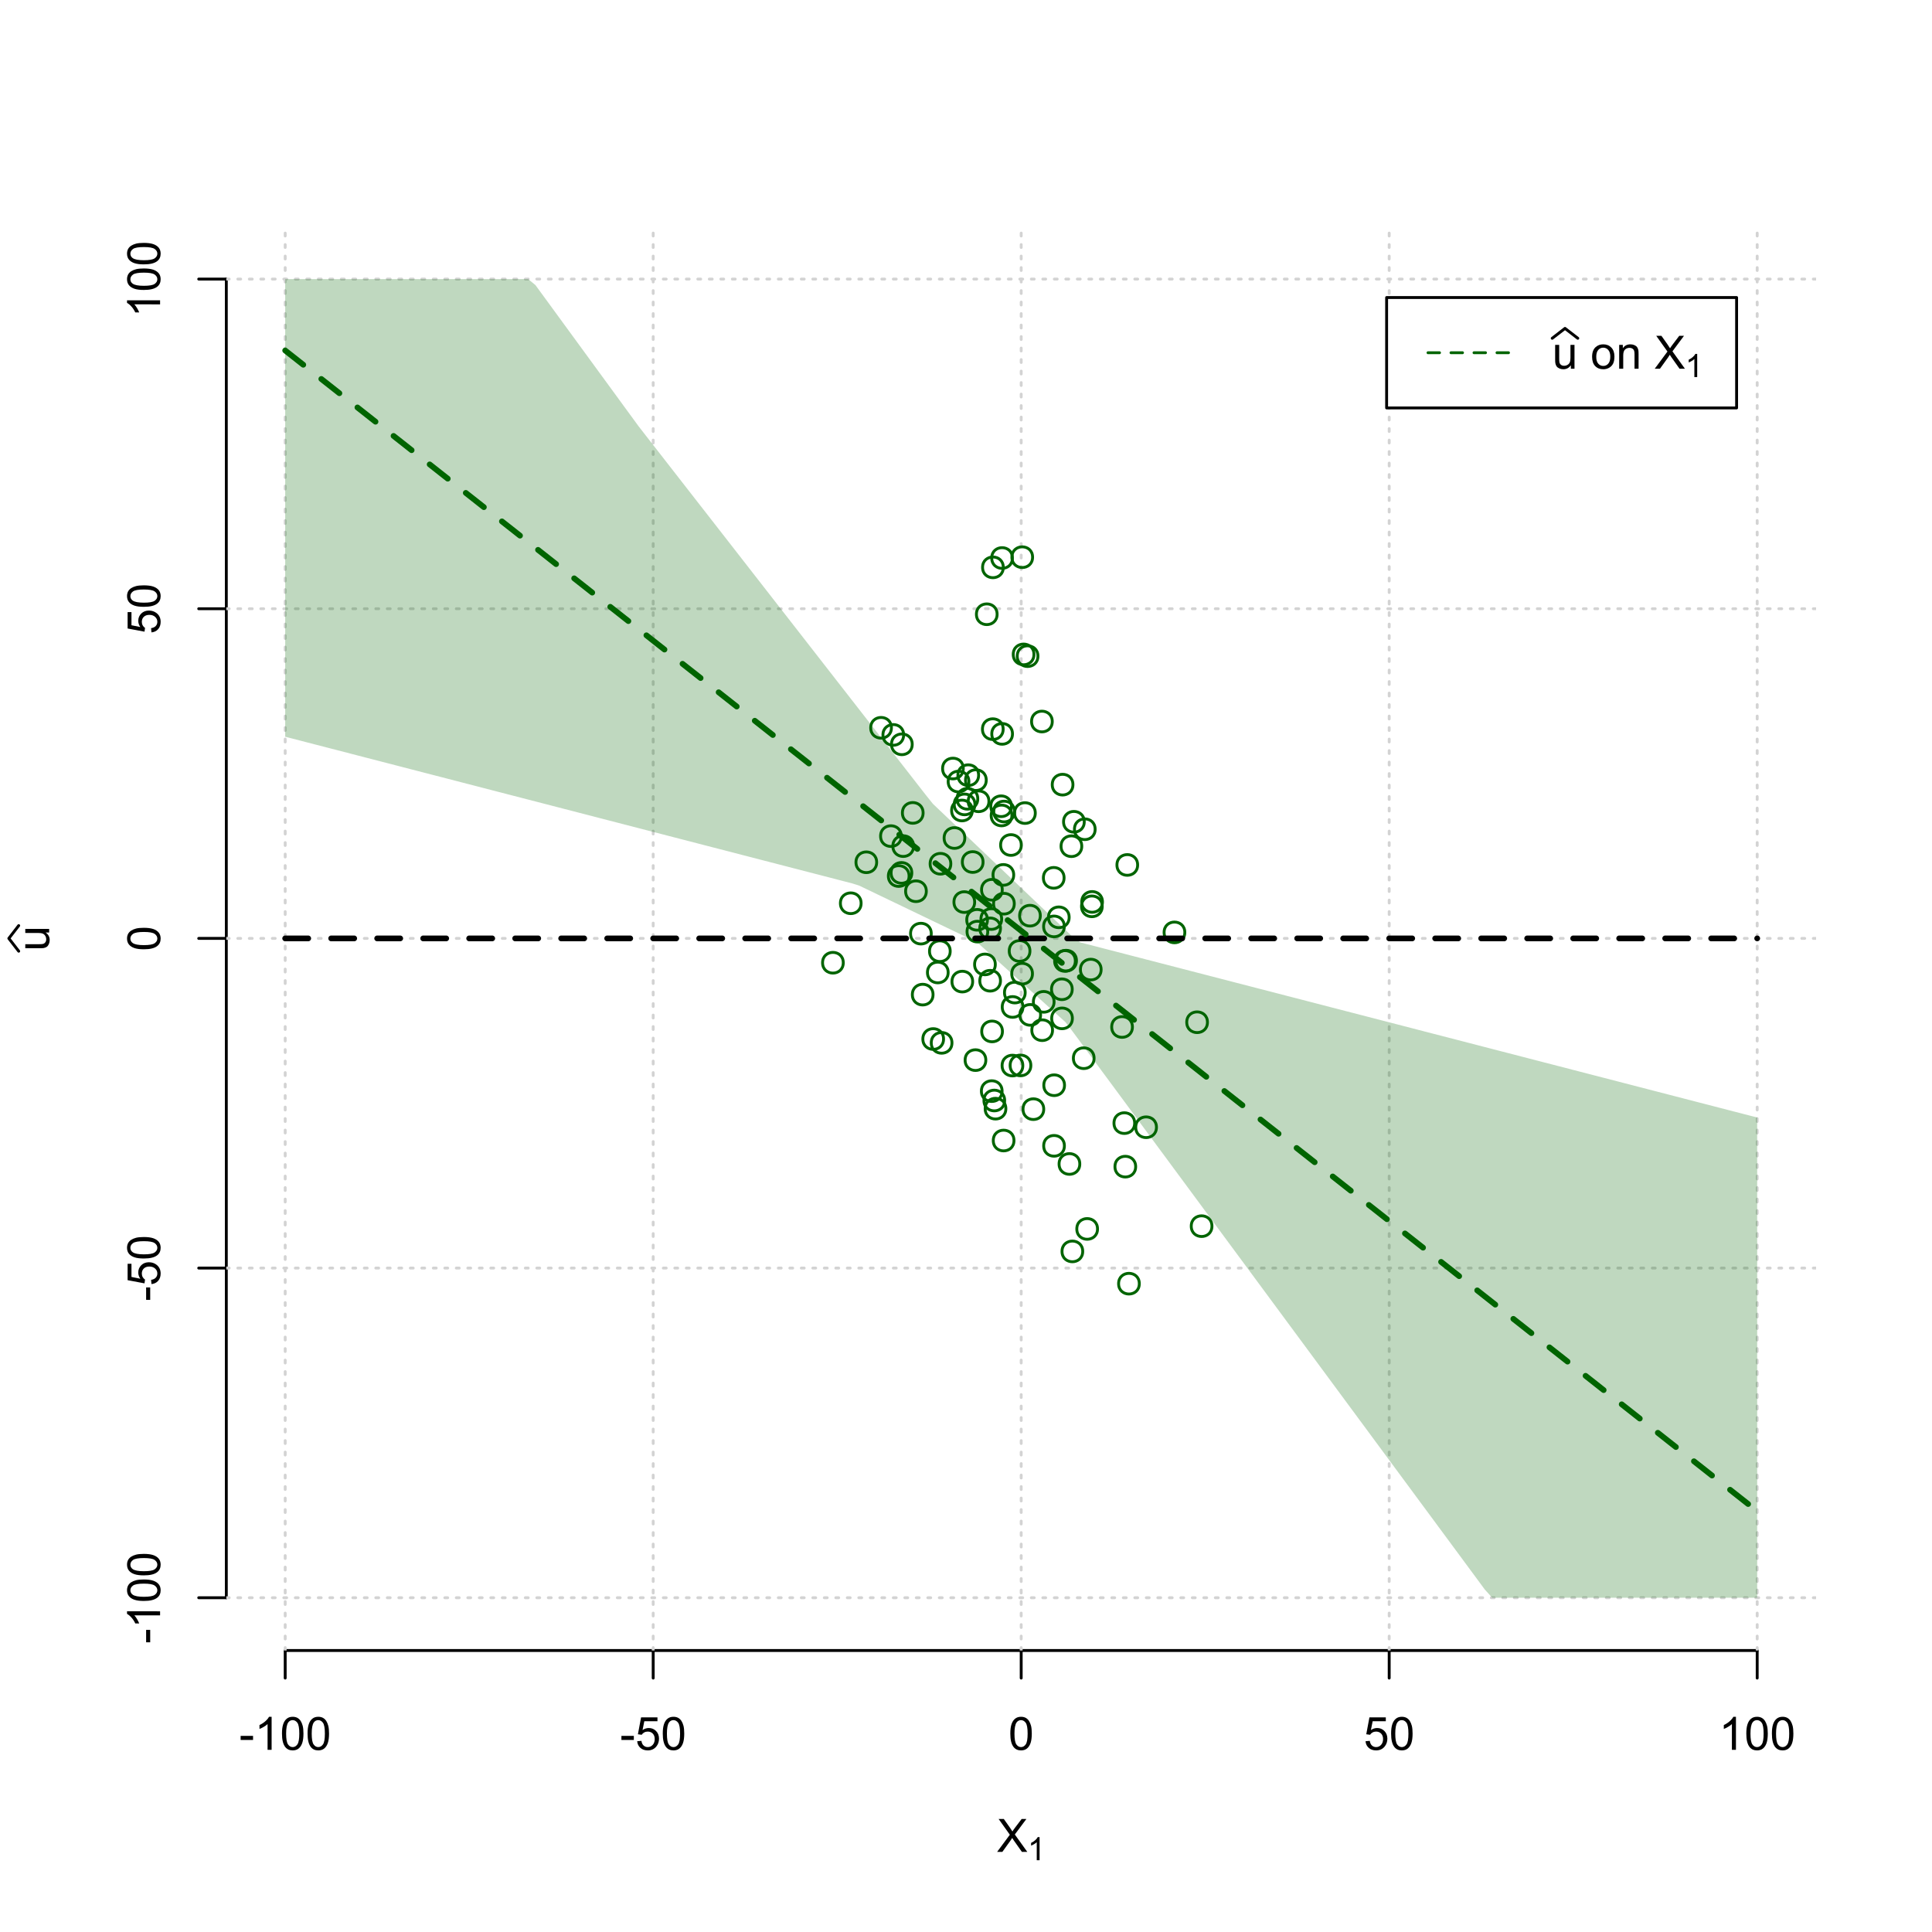 <?xml version="1.0" encoding="UTF-8"?>
<svg xmlns="http://www.w3.org/2000/svg" xmlns:xlink="http://www.w3.org/1999/xlink" width="504pt" height="504pt" viewBox="0 0 504 504" version="1.1">
<defs>
<g>
<symbol overflow="visible" id="glyph0-0">
<path style="stroke:none;" d="M 1.5 0 L 1.5 -7.5 L 7.5 -7.5 L 7.5 0 Z M 1.688 -0.188 L 7.312 -0.188 L 7.312 -7.312 L 1.688 -7.312 Z M 1.688 -0.188 "/>
</symbol>
<symbol overflow="visible" id="glyph0-1">
<path style="stroke:none;" d="M 0.055 0 L 3.375 -4.477 L 0.445 -8.59 L 1.797 -8.59 L 3.359 -6.387 C 3.68 -5.93 3.91 -5.578 4.047 -5.332 C 4.238 -5.645 4.465 -5.969 4.727 -6.312 L 6.457 -8.59 L 7.695 -8.59 L 4.676 -4.539 L 7.93 0 L 6.523 0 L 4.359 -3.062 C 4.238 -3.238 4.113 -3.43 3.984 -3.641 C 3.789 -3.324 3.652 -3.109 3.574 -2.992 L 1.418 0 Z M 0.055 0 "/>
</symbol>
<symbol overflow="visible" id="glyph0-2">
<path style="stroke:none;" d="M 0.383 -2.578 L 0.383 -3.641 L 3.621 -3.641 L 3.621 -2.578 Z M 0.383 -2.578 "/>
</symbol>
<symbol overflow="visible" id="glyph0-3">
<path style="stroke:none;" d="M 4.469 0 L 3.414 0 L 3.414 -6.719 C 3.16 -6.477 2.828 -6.234 2.414 -5.996 C 2 -5.75 1.629 -5.57 1.305 -5.449 L 1.305 -6.469 C 1.895 -6.742 2.41 -7.078 2.852 -7.477 C 3.293 -7.871 3.605 -8.254 3.789 -8.625 L 4.469 -8.625 Z M 4.469 0 "/>
</symbol>
<symbol overflow="visible" id="glyph0-4">
<path style="stroke:none;" d="M 0.5 -4.234 C 0.496 -5.246 0.602 -6.062 0.812 -6.688 C 1.02 -7.305 1.328 -7.785 1.742 -8.121 C 2.148 -8.457 2.668 -8.625 3.297 -8.625 C 3.758 -8.625 4.164 -8.531 4.512 -8.348 C 4.855 -8.16 5.141 -7.891 5.371 -7.543 C 5.594 -7.191 5.773 -6.766 5.906 -6.266 C 6.035 -5.762 6.098 -5.086 6.102 -4.234 C 6.098 -3.227 5.996 -2.414 5.789 -1.797 C 5.578 -1.176 5.266 -0.695 4.859 -0.359 C 4.445 -0.02 3.926 0.145 3.297 0.148 C 2.465 0.145 1.816 -0.148 1.348 -0.742 C 0.781 -1.457 0.496 -2.621 0.5 -4.234 Z M 1.582 -4.234 C 1.582 -2.824 1.746 -1.887 2.074 -1.418 C 2.402 -0.949 2.809 -0.715 3.297 -0.719 C 3.777 -0.715 4.184 -0.949 4.52 -1.422 C 4.848 -1.887 5.016 -2.824 5.016 -4.234 C 5.016 -5.648 4.848 -6.59 4.52 -7.055 C 4.184 -7.516 3.773 -7.746 3.289 -7.75 C 2.801 -7.746 2.414 -7.543 2.125 -7.137 C 1.762 -6.613 1.582 -5.645 1.582 -4.234 Z M 1.582 -4.234 "/>
</symbol>
<symbol overflow="visible" id="glyph0-5">
<path style="stroke:none;" d="M 0.5 -2.25 L 1.605 -2.344 C 1.684 -1.805 1.871 -1.398 2.176 -1.125 C 2.473 -0.852 2.836 -0.715 3.258 -0.719 C 3.766 -0.715 4.195 -0.906 4.547 -1.293 C 4.898 -1.672 5.074 -2.18 5.074 -2.82 C 5.074 -3.414 4.902 -3.891 4.566 -4.242 C 4.227 -4.59 3.785 -4.762 3.242 -4.766 C 2.898 -4.762 2.594 -4.684 2.32 -4.531 C 2.047 -4.375 1.832 -4.176 1.676 -3.93 L 0.688 -4.062 L 1.516 -8.473 L 5.789 -8.473 L 5.789 -7.465 L 2.359 -7.465 L 1.898 -5.156 C 2.414 -5.516 2.953 -5.695 3.523 -5.695 C 4.27 -5.695 4.902 -5.434 5.422 -4.914 C 5.934 -4.395 6.191 -3.727 6.195 -2.914 C 6.191 -2.133 5.965 -1.461 5.516 -0.898 C 4.961 -0.199 4.211 0.145 3.258 0.148 C 2.477 0.145 1.836 -0.07 1.344 -0.508 C 0.844 -0.941 0.562 -1.523 0.5 -2.25 Z M 0.5 -2.25 "/>
</symbol>
<symbol overflow="visible" id="glyph0-6">
<path style="stroke:none;" d="M 4.867 0 L 4.867 -0.914 C 4.379 -0.211 3.723 0.141 2.895 0.141 C 2.527 0.141 2.184 0.07 1.867 -0.07 C 1.547 -0.211 1.309 -0.387 1.156 -0.602 C 1 -0.812 0.895 -1.074 0.832 -1.383 C 0.785 -1.59 0.762 -1.918 0.766 -2.367 L 0.766 -6.223 L 1.82 -6.223 L 1.82 -2.773 C 1.816 -2.219 1.84 -1.848 1.887 -1.656 C 1.949 -1.379 2.09 -1.16 2.309 -1.004 C 2.523 -0.84 2.789 -0.762 3.105 -0.766 C 3.418 -0.762 3.715 -0.844 3.996 -1.008 C 4.273 -1.172 4.469 -1.391 4.586 -1.672 C 4.699 -1.949 4.758 -2.355 4.758 -2.891 L 4.758 -6.223 L 5.812 -6.223 L 5.812 0 Z M 4.867 0 "/>
</symbol>
<symbol overflow="visible" id="glyph0-7">
<path style="stroke:none;" d=""/>
</symbol>
<symbol overflow="visible" id="glyph0-8">
<path style="stroke:none;" d="M 0.398 -3.109 C 0.398 -4.262 0.719 -5.117 1.359 -5.672 C 1.895 -6.133 2.547 -6.363 3.316 -6.363 C 4.172 -6.363 4.871 -6.082 5.414 -5.52 C 5.953 -4.957 6.223 -4.184 6.227 -3.199 C 6.223 -2.398 6.102 -1.766 5.867 -1.309 C 5.625 -0.848 5.277 -0.492 4.82 -0.238 C 4.359 0.016 3.859 0.141 3.316 0.141 C 2.441 0.141 1.734 -0.137 1.203 -0.695 C 0.664 -1.254 0.398 -2.059 0.398 -3.109 Z M 1.484 -3.109 C 1.48 -2.309 1.656 -1.711 2.004 -1.32 C 2.348 -0.922 2.785 -0.727 3.316 -0.727 C 3.84 -0.727 4.273 -0.926 4.621 -1.324 C 4.969 -1.723 5.145 -2.328 5.145 -3.148 C 5.145 -3.914 4.969 -4.496 4.617 -4.895 C 4.266 -5.289 3.832 -5.488 3.316 -5.492 C 2.785 -5.488 2.348 -5.293 2.004 -4.898 C 1.656 -4.5 1.48 -3.902 1.484 -3.109 Z M 1.484 -3.109 "/>
</symbol>
<symbol overflow="visible" id="glyph0-9">
<path style="stroke:none;" d="M 0.789 0 L 0.789 -6.223 L 1.742 -6.223 L 1.742 -5.336 C 2.195 -6.02 2.855 -6.363 3.719 -6.363 C 4.09 -6.363 4.434 -6.293 4.754 -6.16 C 5.066 -6.023 5.305 -5.848 5.461 -5.633 C 5.617 -5.41 5.727 -5.152 5.789 -4.852 C 5.828 -4.656 5.848 -4.312 5.848 -3.828 L 5.848 0 L 4.793 0 L 4.793 -3.785 C 4.793 -4.215 4.75 -4.535 4.668 -4.75 C 4.586 -4.961 4.441 -5.129 4.234 -5.258 C 4.023 -5.383 3.777 -5.449 3.5 -5.449 C 3.047 -5.449 2.66 -5.305 2.332 -5.02 C 2.004 -4.734 1.84 -4.195 1.844 -3.398 L 1.844 0 Z M 0.789 0 "/>
</symbol>
<symbol overflow="visible" id="glyph1-0">
<path style="stroke:none;" d="M 1.051 0 L 1.051 -5.25 L 5.25 -5.25 L 5.25 0 Z M 1.18 -0.133 L 5.117 -0.133 L 5.117 -5.117 L 1.18 -5.117 Z M 1.18 -0.133 "/>
</symbol>
<symbol overflow="visible" id="glyph1-1">
<path style="stroke:none;" d="M 3.129 0 L 2.391 0 L 2.391 -4.703 C 2.211 -4.531 1.977 -4.363 1.691 -4.195 C 1.398 -4.023 1.141 -3.895 0.914 -3.812 L 0.914 -4.527 C 1.328 -4.719 1.688 -4.953 1.996 -5.234 C 2.305 -5.508 2.523 -5.777 2.652 -6.039 L 3.129 -6.039 Z M 3.129 0 "/>
</symbol>
<symbol overflow="visible" id="glyph2-0">
<path style="stroke:none;" d="M 0 -1.5 L -7.5 -1.5 L -7.5 -7.5 L 0 -7.5 Z M -0.188 -1.688 L -0.188 -7.312 L -7.312 -7.312 L -7.312 -1.688 Z M -0.188 -1.688 "/>
</symbol>
<symbol overflow="visible" id="glyph2-1">
<path style="stroke:none;" d="M 0 -4.867 L -0.914 -4.867 C -0.211 -4.379 0.141 -3.723 0.141 -2.895 C 0.141 -2.527 0.07 -2.184 -0.07 -1.867 C -0.211 -1.547 -0.387 -1.309 -0.598 -1.156 C -0.809 -1 -1.07 -0.895 -1.383 -0.832 C -1.59 -0.789 -1.918 -0.766 -2.367 -0.77 L -6.223 -0.77 L -6.223 -1.824 L -2.773 -1.824 C -2.219 -1.82 -1.848 -1.844 -1.656 -1.887 C -1.379 -1.949 -1.16 -2.09 -1.004 -2.309 C -0.84 -2.523 -0.762 -2.789 -0.766 -3.105 C -0.762 -3.418 -0.844 -3.715 -1.008 -3.996 C -1.172 -4.273 -1.391 -4.469 -1.672 -4.586 C -1.945 -4.699 -2.352 -4.758 -2.887 -4.758 L -6.223 -4.758 L -6.223 -5.812 L 0 -5.812 Z M 0 -4.867 "/>
</symbol>
<symbol overflow="visible" id="glyph2-2">
<path style="stroke:none;" d="M -2.578 -0.383 L -3.641 -0.383 L -3.641 -3.621 L -2.578 -3.621 Z M -2.578 -0.383 "/>
</symbol>
<symbol overflow="visible" id="glyph2-3">
<path style="stroke:none;" d="M 0 -4.469 L 0 -3.414 L -6.719 -3.418 C -6.477 -3.16 -6.234 -2.828 -5.996 -2.418 C -5.75 -2.004 -5.57 -1.633 -5.449 -1.309 L -6.469 -1.309 C -6.742 -1.895 -7.078 -2.41 -7.477 -2.852 C -7.871 -3.293 -8.254 -3.605 -8.625 -3.793 L -8.625 -4.473 Z M 0 -4.469 "/>
</symbol>
<symbol overflow="visible" id="glyph2-4">
<path style="stroke:none;" d="M -4.234 -0.5 C -5.246 -0.496 -6.062 -0.602 -6.688 -0.812 C -7.305 -1.02 -7.785 -1.328 -8.121 -1.742 C -8.457 -2.152 -8.625 -2.672 -8.625 -3.301 C -8.625 -3.758 -8.531 -4.164 -8.348 -4.512 C -8.16 -4.859 -7.891 -5.145 -7.543 -5.371 C -7.191 -5.594 -6.766 -5.773 -6.266 -5.906 C -5.762 -6.035 -5.086 -6.098 -4.234 -6.102 C -3.223 -6.098 -2.41 -5.996 -1.793 -5.789 C -1.176 -5.578 -0.695 -5.266 -0.359 -4.859 C -0.02 -4.445 0.145 -3.926 0.148 -3.297 C 0.145 -2.465 -0.148 -1.816 -0.742 -1.348 C -1.457 -0.781 -2.621 -0.496 -4.234 -0.5 Z M -4.234 -1.582 C -2.824 -1.582 -1.887 -1.746 -1.418 -2.074 C -0.949 -2.402 -0.715 -2.809 -0.719 -3.297 C -0.715 -3.777 -0.949 -4.184 -1.422 -4.52 C -1.887 -4.848 -2.824 -5.016 -4.234 -5.016 C -5.648 -5.016 -6.59 -4.848 -7.055 -4.52 C -7.516 -4.188 -7.746 -3.777 -7.75 -3.289 C -7.746 -2.801 -7.543 -2.414 -7.137 -2.129 C -6.613 -1.762 -5.645 -1.582 -4.234 -1.582 Z M -4.234 -1.582 "/>
</symbol>
<symbol overflow="visible" id="glyph2-5">
<path style="stroke:none;" d="M -2.25 -0.5 L -2.344 -1.605 C -1.805 -1.684 -1.398 -1.871 -1.125 -2.176 C -0.852 -2.473 -0.715 -2.836 -0.719 -3.258 C -0.715 -3.766 -0.906 -4.195 -1.293 -4.547 C -1.672 -4.898 -2.18 -5.074 -2.816 -5.074 C -3.414 -5.074 -3.891 -4.902 -4.242 -4.566 C -4.59 -4.227 -4.762 -3.785 -4.766 -3.242 C -4.762 -2.898 -4.684 -2.594 -4.531 -2.32 C -4.375 -2.047 -4.176 -1.832 -3.93 -1.676 L -4.062 -0.688 L -8.473 -1.52 L -8.473 -5.789 L -7.465 -5.789 L -7.465 -2.363 L -5.156 -1.898 C -5.516 -2.414 -5.695 -2.953 -5.695 -3.523 C -5.695 -4.27 -5.434 -4.902 -4.914 -5.422 C -4.395 -5.934 -3.727 -6.191 -2.91 -6.195 C -2.133 -6.191 -1.461 -5.965 -0.895 -5.516 C -0.199 -4.961 0.145 -4.211 0.148 -3.258 C 0.145 -2.477 -0.07 -1.836 -0.508 -1.344 C -0.941 -0.848 -1.523 -0.566 -2.25 -0.5 Z M -2.25 -0.5 "/>
</symbol>
</g>
<clipPath id="clip1">
  <path d="M 74 59.039 L 75 59.039 L 75 430.559 L 74 430.559 Z M 74 59.039 "/>
</clipPath>
<clipPath id="clip2">
  <path d="M 170 59.039 L 171 59.039 L 171 430.559 L 170 430.559 Z M 170 59.039 "/>
</clipPath>
<clipPath id="clip3">
  <path d="M 266 59.039 L 267 59.039 L 267 430.559 L 266 430.559 Z M 266 59.039 "/>
</clipPath>
<clipPath id="clip4">
  <path d="M 362 59.039 L 363 59.039 L 363 430.559 L 362 430.559 Z M 362 59.039 "/>
</clipPath>
<clipPath id="clip5">
  <path d="M 458 59.039 L 459 59.039 L 459 430.559 L 458 430.559 Z M 458 59.039 "/>
</clipPath>
<clipPath id="clip6">
  <path d="M 59.039 416 L 473.758 416 L 473.758 418 L 59.039 418 Z M 59.039 416 "/>
</clipPath>
<clipPath id="clip7">
  <path d="M 59.039 330 L 473.758 330 L 473.758 332 L 59.039 332 Z M 59.039 330 "/>
</clipPath>
<clipPath id="clip8">
  <path d="M 59.039 244 L 473.758 244 L 473.758 246 L 59.039 246 Z M 59.039 244 "/>
</clipPath>
<clipPath id="clip9">
  <path d="M 59.039 158 L 473.758 158 L 473.758 160 L 59.039 160 Z M 59.039 158 "/>
</clipPath>
<clipPath id="clip10">
  <path d="M 59.039 72 L 473.758 72 L 473.758 74 L 59.039 74 Z M 59.039 72 "/>
</clipPath>
</defs>
<g id="surface2316">
<rect x="0" y="0" width="504" height="504" style="fill:rgb(100%,100%,100%);fill-opacity:1;stroke:none;"/>
<g style="fill:rgb(0%,0%,0%);fill-opacity:1;">
  <use xlink:href="#glyph0-1" x="260.062" y="483.102"/>
</g>
<g style="fill:rgb(0%,0%,0%);fill-opacity:1;">
  <use xlink:href="#glyph1-1" x="268.066" y="485.281"/>
</g>
<g style="fill:rgb(0%,0%,0%);fill-opacity:1;">
  <use xlink:href="#glyph2-1" x="12.82" y="248.137"/>
</g>
<path style="fill:none;stroke-width:0.75;stroke-linecap:round;stroke-linejoin:round;stroke:rgb(0%,0%,0%);stroke-opacity:1;stroke-miterlimit:10;" d="M 4.879 248.137 L 2.301 244.801 L 4.879 241.465 "/>
<path style="fill:none;stroke-width:0.75;stroke-linecap:round;stroke-linejoin:round;stroke:rgb(0%,0%,0%);stroke-opacity:1;stroke-miterlimit:10;" d="M 74.398 430.559 L 458.398 430.559 "/>
<path style="fill:none;stroke-width:0.75;stroke-linecap:round;stroke-linejoin:round;stroke:rgb(0%,0%,0%);stroke-opacity:1;stroke-miterlimit:10;" d="M 74.398 430.559 L 74.398 437.762 "/>
<path style="fill:none;stroke-width:0.75;stroke-linecap:round;stroke-linejoin:round;stroke:rgb(0%,0%,0%);stroke-opacity:1;stroke-miterlimit:10;" d="M 170.398 430.559 L 170.398 437.762 "/>
<path style="fill:none;stroke-width:0.75;stroke-linecap:round;stroke-linejoin:round;stroke:rgb(0%,0%,0%);stroke-opacity:1;stroke-miterlimit:10;" d="M 266.398 430.559 L 266.398 437.762 "/>
<path style="fill:none;stroke-width:0.75;stroke-linecap:round;stroke-linejoin:round;stroke:rgb(0%,0%,0%);stroke-opacity:1;stroke-miterlimit:10;" d="M 362.398 430.559 L 362.398 437.762 "/>
<path style="fill:none;stroke-width:0.75;stroke-linecap:round;stroke-linejoin:round;stroke:rgb(0%,0%,0%);stroke-opacity:1;stroke-miterlimit:10;" d="M 458.398 430.559 L 458.398 437.762 "/>
<g style="fill:rgb(0%,0%,0%);fill-opacity:1;">
  <use xlink:href="#glyph0-2" x="62.391" y="456.48"/>
  <use xlink:href="#glyph0-3" x="66.387" y="456.48"/>
  <use xlink:href="#glyph0-4" x="73.061" y="456.48"/>
  <use xlink:href="#glyph0-4" x="79.734" y="456.48"/>
</g>
<g style="fill:rgb(0%,0%,0%);fill-opacity:1;">
  <use xlink:href="#glyph0-2" x="161.727" y="456.48"/>
  <use xlink:href="#glyph0-5" x="165.723" y="456.48"/>
  <use xlink:href="#glyph0-4" x="172.396" y="456.48"/>
</g>
<g style="fill:rgb(0%,0%,0%);fill-opacity:1;">
  <use xlink:href="#glyph0-4" x="263.062" y="456.48"/>
</g>
<g style="fill:rgb(0%,0%,0%);fill-opacity:1;">
  <use xlink:href="#glyph0-5" x="355.727" y="456.48"/>
  <use xlink:href="#glyph0-4" x="362.4" y="456.48"/>
</g>
<g style="fill:rgb(0%,0%,0%);fill-opacity:1;">
  <use xlink:href="#glyph0-3" x="448.387" y="456.48"/>
  <use xlink:href="#glyph0-4" x="455.061" y="456.48"/>
  <use xlink:href="#glyph0-4" x="461.734" y="456.48"/>
</g>
<path style="fill:none;stroke-width:0.75;stroke-linecap:round;stroke-linejoin:round;stroke:rgb(0%,0%,0%);stroke-opacity:1;stroke-miterlimit:10;" d="M 59.039 416.801 L 59.039 72.801 "/>
<path style="fill:none;stroke-width:0.75;stroke-linecap:round;stroke-linejoin:round;stroke:rgb(0%,0%,0%);stroke-opacity:1;stroke-miterlimit:10;" d="M 59.039 416.801 L 51.84 416.801 "/>
<path style="fill:none;stroke-width:0.75;stroke-linecap:round;stroke-linejoin:round;stroke:rgb(0%,0%,0%);stroke-opacity:1;stroke-miterlimit:10;" d="M 59.039 330.801 L 51.84 330.801 "/>
<path style="fill:none;stroke-width:0.75;stroke-linecap:round;stroke-linejoin:round;stroke:rgb(0%,0%,0%);stroke-opacity:1;stroke-miterlimit:10;" d="M 59.039 244.801 L 51.84 244.801 "/>
<path style="fill:none;stroke-width:0.75;stroke-linecap:round;stroke-linejoin:round;stroke:rgb(0%,0%,0%);stroke-opacity:1;stroke-miterlimit:10;" d="M 59.039 158.801 L 51.84 158.801 "/>
<path style="fill:none;stroke-width:0.75;stroke-linecap:round;stroke-linejoin:round;stroke:rgb(0%,0%,0%);stroke-opacity:1;stroke-miterlimit:10;" d="M 59.039 72.801 L 51.84 72.801 "/>
<g style="fill:rgb(0%,0%,0%);fill-opacity:1;">
  <use xlink:href="#glyph2-2" x="41.762" y="428.809"/>
  <use xlink:href="#glyph2-3" x="41.762" y="424.812"/>
  <use xlink:href="#glyph2-4" x="41.762" y="418.139"/>
  <use xlink:href="#glyph2-4" x="41.762" y="411.465"/>
</g>
<g style="fill:rgb(0%,0%,0%);fill-opacity:1;">
  <use xlink:href="#glyph2-2" x="41.762" y="339.473"/>
  <use xlink:href="#glyph2-5" x="41.762" y="335.477"/>
  <use xlink:href="#glyph2-4" x="41.762" y="328.803"/>
</g>
<g style="fill:rgb(0%,0%,0%);fill-opacity:1;">
  <use xlink:href="#glyph2-4" x="41.762" y="248.137"/>
</g>
<g style="fill:rgb(0%,0%,0%);fill-opacity:1;">
  <use xlink:href="#glyph2-5" x="41.762" y="165.473"/>
  <use xlink:href="#glyph2-4" x="41.762" y="158.799"/>
</g>
<g style="fill:rgb(0%,0%,0%);fill-opacity:1;">
  <use xlink:href="#glyph2-3" x="41.762" y="82.812"/>
  <use xlink:href="#glyph2-4" x="41.762" y="76.139"/>
  <use xlink:href="#glyph2-4" x="41.762" y="69.465"/>
</g>
<g clip-path="url(#clip1)" clip-rule="nonzero">
<path style="fill:none;stroke-width:0.75;stroke-linecap:round;stroke-linejoin:round;stroke:rgb(82.745%,82.745%,82.745%);stroke-opacity:1;stroke-dasharray:0.75,2.25;stroke-miterlimit:10;" d="M 74.398 430.559 L 74.398 59.039 "/>
</g>
<g clip-path="url(#clip2)" clip-rule="nonzero">
<path style="fill:none;stroke-width:0.75;stroke-linecap:round;stroke-linejoin:round;stroke:rgb(82.745%,82.745%,82.745%);stroke-opacity:1;stroke-dasharray:0.75,2.25;stroke-miterlimit:10;" d="M 170.398 430.559 L 170.398 59.039 "/>
</g>
<g clip-path="url(#clip3)" clip-rule="nonzero">
<path style="fill:none;stroke-width:0.75;stroke-linecap:round;stroke-linejoin:round;stroke:rgb(82.745%,82.745%,82.745%);stroke-opacity:1;stroke-dasharray:0.75,2.25;stroke-miterlimit:10;" d="M 266.398 430.559 L 266.398 59.039 "/>
</g>
<g clip-path="url(#clip4)" clip-rule="nonzero">
<path style="fill:none;stroke-width:0.75;stroke-linecap:round;stroke-linejoin:round;stroke:rgb(82.745%,82.745%,82.745%);stroke-opacity:1;stroke-dasharray:0.75,2.25;stroke-miterlimit:10;" d="M 362.398 430.559 L 362.398 59.039 "/>
</g>
<g clip-path="url(#clip5)" clip-rule="nonzero">
<path style="fill:none;stroke-width:0.75;stroke-linecap:round;stroke-linejoin:round;stroke:rgb(82.745%,82.745%,82.745%);stroke-opacity:1;stroke-dasharray:0.75,2.25;stroke-miterlimit:10;" d="M 458.398 430.559 L 458.398 59.039 "/>
</g>
<g clip-path="url(#clip6)" clip-rule="nonzero">
<path style="fill:none;stroke-width:0.75;stroke-linecap:round;stroke-linejoin:round;stroke:rgb(82.745%,82.745%,82.745%);stroke-opacity:1;stroke-dasharray:0.75,2.25;stroke-miterlimit:10;" d="M 59.039 416.801 L 473.762 416.801 "/>
</g>
<g clip-path="url(#clip7)" clip-rule="nonzero">
<path style="fill:none;stroke-width:0.75;stroke-linecap:round;stroke-linejoin:round;stroke:rgb(82.745%,82.745%,82.745%);stroke-opacity:1;stroke-dasharray:0.75,2.25;stroke-miterlimit:10;" d="M 59.039 330.801 L 473.762 330.801 "/>
</g>
<g clip-path="url(#clip8)" clip-rule="nonzero">
<path style="fill:none;stroke-width:0.75;stroke-linecap:round;stroke-linejoin:round;stroke:rgb(82.745%,82.745%,82.745%);stroke-opacity:1;stroke-dasharray:0.75,2.25;stroke-miterlimit:10;" d="M 59.039 244.801 L 473.762 244.801 "/>
</g>
<g clip-path="url(#clip9)" clip-rule="nonzero">
<path style="fill:none;stroke-width:0.75;stroke-linecap:round;stroke-linejoin:round;stroke:rgb(82.745%,82.745%,82.745%);stroke-opacity:1;stroke-dasharray:0.75,2.25;stroke-miterlimit:10;" d="M 59.039 158.801 L 473.762 158.801 "/>
</g>
<g clip-path="url(#clip10)" clip-rule="nonzero">
<path style="fill:none;stroke-width:0.75;stroke-linecap:round;stroke-linejoin:round;stroke:rgb(82.745%,82.745%,82.745%);stroke-opacity:1;stroke-dasharray:0.75,2.25;stroke-miterlimit:10;" d="M 59.039 72.801 L 473.762 72.801 "/>
</g>
<path style=" stroke:none;fill-rule:nonzero;fill:rgb(0%,39.216%,0%);fill-opacity:0.251;" d="M 74.398 72.801 L 137.762 72.801 L 139.68 74.371 L 141.602 77 L 143.52 79.625 L 145.441 82.254 L 147.359 84.883 L 149.281 87.512 L 151.199 90.137 L 153.121 92.766 L 155.039 95.395 L 156.961 98.023 L 158.879 100.648 L 160.801 103.277 L 162.719 105.906 L 164.641 108.535 L 166.559 111.16 L 168.48 113.633 L 170.398 116.098 L 172.32 118.562 L 174.238 121.027 L 176.16 123.492 L 178.078 125.957 L 181.922 130.887 L 183.84 133.348 L 185.762 135.812 L 187.68 138.277 L 189.602 140.742 L 191.52 143.207 L 193.441 145.672 L 195.359 148.137 L 197.281 150.602 L 199.199 153.066 L 201.121 155.531 L 203.039 157.996 L 204.961 160.461 L 206.879 162.926 L 208.801 165.391 L 210.719 167.855 L 212.641 170.32 L 214.559 172.785 L 216.48 175.25 L 218.398 177.715 L 220.32 180.176 L 222.238 182.641 L 224.16 185.105 L 226.078 187.57 L 229.922 192.5 L 231.84 194.965 L 233.762 197.43 L 235.68 199.895 L 237.602 202.359 L 239.52 204.824 L 241.441 207.289 L 243.359 209.688 L 245.281 211.516 L 247.199 213.344 L 249.121 215.172 L 251.039 216.996 L 252.961 218.824 L 254.879 220.652 L 256.801 222.48 L 258.719 224.309 L 260.641 226.133 L 262.559 227.961 L 264.48 229.789 L 266.398 231.617 L 268.32 233.445 L 270.238 235.273 L 272.16 237.098 L 274.078 238.926 L 277.922 242.582 L 279.84 244.41 L 281.762 245.828 L 283.68 246.328 L 285.602 246.824 L 287.52 247.32 L 289.441 247.816 L 291.359 248.312 L 293.281 248.809 L 295.199 249.309 L 297.121 249.805 L 299.039 250.301 L 300.961 250.797 L 302.879 251.293 L 304.801 251.789 L 306.719 252.285 L 308.641 252.785 L 310.559 253.281 L 312.48 253.777 L 314.398 254.273 L 316.32 254.77 L 318.238 255.266 L 320.16 255.762 L 322.078 256.262 L 325.922 257.254 L 327.84 257.75 L 329.762 258.246 L 331.68 258.742 L 333.602 259.242 L 335.52 259.738 L 337.441 260.234 L 339.359 260.73 L 341.281 261.227 L 343.199 261.723 L 345.121 262.219 L 347.039 262.719 L 348.961 263.215 L 350.879 263.711 L 352.801 264.207 L 354.719 264.703 L 356.641 265.199 L 358.559 265.695 L 360.48 266.195 L 362.398 266.691 L 364.32 267.188 L 366.238 267.684 L 368.16 268.18 L 370.078 268.676 L 372 269.176 L 373.922 269.672 L 375.84 270.168 L 377.762 270.664 L 379.68 271.16 L 381.602 271.656 L 383.52 272.152 L 385.441 272.652 L 387.359 273.148 L 389.281 273.645 L 391.199 274.141 L 393.121 274.637 L 395.039 275.133 L 396.961 275.633 L 398.879 276.129 L 400.801 276.625 L 402.719 277.121 L 404.641 277.617 L 406.559 278.113 L 408.48 278.609 L 410.398 279.109 L 412.32 279.605 L 414.238 280.102 L 416.16 280.598 L 418.078 281.094 L 421.922 282.086 L 423.84 282.586 L 425.762 283.082 L 427.68 283.578 L 429.602 284.074 L 431.52 284.57 L 433.441 285.066 L 435.359 285.566 L 437.281 286.062 L 439.199 286.559 L 441.121 287.055 L 443.039 287.551 L 444.961 288.047 L 446.879 288.543 L 448.801 289.043 L 450.719 289.539 L 452.641 290.035 L 454.559 290.531 L 456.48 291.027 L 458.398 291.523 L 458.398 416.801 L 389.281 416.801 L 387.359 414.684 L 385.441 412.082 L 383.52 409.484 L 381.602 406.883 L 379.68 404.285 L 377.762 401.688 L 375.84 399.086 L 373.922 396.488 L 372 393.887 L 370.078 391.289 L 368.16 388.688 L 366.238 386.09 L 364.32 383.492 L 362.398 380.891 L 360.48 378.293 L 358.559 375.691 L 356.641 373.094 L 354.719 370.492 L 352.801 367.895 L 350.879 365.297 L 348.961 362.695 L 347.039 360.098 L 345.121 357.496 L 343.199 354.898 L 341.281 352.297 L 339.359 349.699 L 337.441 347.102 L 335.52 344.5 L 333.602 341.902 L 331.68 339.301 L 329.762 336.703 L 327.84 334.105 L 325.922 331.504 L 324 328.906 L 322.078 326.305 L 320.16 323.707 L 318.238 321.105 L 316.32 318.508 L 314.398 315.91 L 312.48 313.309 L 310.559 310.711 L 308.641 308.109 L 306.719 305.512 L 304.801 302.91 L 302.879 300.312 L 300.961 297.715 L 299.039 295.113 L 297.121 292.516 L 295.199 289.914 L 293.281 287.316 L 291.359 284.715 L 289.441 282.117 L 287.52 279.52 L 285.602 276.918 L 283.68 274.32 L 281.762 271.719 L 279.84 269.121 L 277.922 266.621 L 276 264.883 L 274.078 263.148 L 272.16 261.414 L 270.238 259.68 L 268.32 257.941 L 266.398 256.207 L 264.48 254.473 L 262.559 252.734 L 260.641 251 L 258.719 249.266 L 256.801 247.527 L 254.879 245.793 L 252.961 244.871 L 251.039 243.949 L 249.121 243.027 L 247.199 242.105 L 245.281 241.184 L 243.359 240.262 L 241.441 239.336 L 239.52 238.414 L 237.602 237.492 L 235.68 236.57 L 233.762 235.648 L 231.84 234.727 L 229.922 233.805 L 226.078 231.961 L 224.16 231.039 L 222.238 230.434 L 220.32 229.938 L 218.398 229.438 L 216.48 228.941 L 214.559 228.445 L 212.641 227.949 L 210.719 227.453 L 208.801 226.957 L 206.879 226.461 L 204.961 225.961 L 203.039 225.465 L 201.121 224.969 L 199.199 224.473 L 197.281 223.977 L 195.359 223.48 L 193.441 222.984 L 191.52 222.484 L 189.602 221.988 L 187.68 221.492 L 185.762 220.996 L 183.84 220.5 L 181.922 220.004 L 180 219.504 L 178.078 219.008 L 176.16 218.512 L 174.238 218.016 L 172.32 217.52 L 170.398 217.023 L 168.48 216.527 L 166.559 216.027 L 164.641 215.531 L 162.719 215.035 L 160.801 214.539 L 158.879 214.043 L 156.961 213.547 L 155.039 213.047 L 153.121 212.551 L 151.199 212.055 L 149.281 211.559 L 147.359 211.062 L 145.441 210.566 L 143.52 210.07 L 141.602 209.57 L 139.68 209.074 L 137.762 208.578 L 135.84 208.082 L 133.922 207.586 L 130.078 206.594 L 128.16 206.094 L 126.238 205.598 L 124.32 205.102 L 122.398 204.605 L 120.48 204.109 L 118.559 203.613 L 116.641 203.113 L 114.719 202.617 L 112.801 202.121 L 110.879 201.625 L 108.961 201.129 L 107.039 200.633 L 105.121 200.137 L 103.199 199.637 L 101.281 199.141 L 99.359 198.645 L 97.441 198.148 L 95.52 197.652 L 93.602 197.156 L 91.68 196.66 L 89.762 196.16 L 87.84 195.664 L 85.922 195.168 L 82.078 194.176 L 80.16 193.68 L 78.238 193.18 L 76.32 192.684 L 74.398 192.188 Z M 74.398 72.801 "/>
<path style="fill:none;stroke-width:0.75;stroke-linecap:round;stroke-linejoin:round;stroke:rgb(0%,39.216%,0%);stroke-opacity:1;stroke-miterlimit:10;" d="M 237.969 194.168 C 237.969 197.77 232.566 197.77 232.566 194.168 C 232.566 190.566 237.969 190.566 237.969 194.168 "/>
<path style="fill:none;stroke-width:0.75;stroke-linecap:round;stroke-linejoin:round;stroke:rgb(0%,39.216%,0%);stroke-opacity:1;stroke-miterlimit:10;" d="M 270.766 171.168 C 270.766 174.77 265.367 174.77 265.367 171.168 C 265.367 167.566 270.766 167.566 270.766 171.168 "/>
<path style="fill:none;stroke-width:0.75;stroke-linecap:round;stroke-linejoin:round;stroke:rgb(0%,39.216%,0%);stroke-opacity:1;stroke-miterlimit:10;" d="M 261.727 148.004 C 261.727 151.605 256.324 151.605 256.324 148.004 C 256.324 144.406 261.727 144.406 261.727 148.004 "/>
<path style="fill:none;stroke-width:0.75;stroke-linecap:round;stroke-linejoin:round;stroke:rgb(0%,39.216%,0%);stroke-opacity:1;stroke-miterlimit:10;" d="M 285.691 216.328 C 285.691 219.926 280.293 219.926 280.293 216.328 C 280.293 212.727 285.691 212.727 285.691 216.328 "/>
<path style="fill:none;stroke-width:0.75;stroke-linecap:round;stroke-linejoin:round;stroke:rgb(0%,39.216%,0%);stroke-opacity:1;stroke-miterlimit:10;" d="M 282.852 214.379 C 282.852 217.98 277.449 217.98 277.449 214.379 C 277.449 210.781 282.852 210.781 282.852 214.379 "/>
<path style="fill:none;stroke-width:0.75;stroke-linecap:round;stroke-linejoin:round;stroke:rgb(0%,39.216%,0%);stroke-opacity:1;stroke-miterlimit:10;" d="M 287.539 236.434 C 287.539 240.035 282.141 240.035 282.141 236.434 C 282.141 232.836 287.539 232.836 287.539 236.434 "/>
<path style="fill:none;stroke-width:0.75;stroke-linecap:round;stroke-linejoin:round;stroke:rgb(0%,39.216%,0%);stroke-opacity:1;stroke-miterlimit:10;" d="M 232.543 189.859 C 232.543 193.461 227.145 193.461 227.145 189.859 C 227.145 186.262 232.543 186.262 232.543 189.859 "/>
<path style="fill:none;stroke-width:0.75;stroke-linecap:round;stroke-linejoin:round;stroke:rgb(0%,39.216%,0%);stroke-opacity:1;stroke-miterlimit:10;" d="M 257.281 203.512 C 257.281 207.113 251.879 207.113 251.879 203.512 C 251.879 199.91 257.281 199.91 257.281 203.512 "/>
<path style="fill:none;stroke-width:0.75;stroke-linecap:round;stroke-linejoin:round;stroke:rgb(0%,39.216%,0%);stroke-opacity:1;stroke-miterlimit:10;" d="M 260.117 160.242 C 260.117 163.84 254.719 163.84 254.719 160.242 C 254.719 156.641 260.117 156.641 260.117 160.242 "/>
<path style="fill:none;stroke-width:0.75;stroke-linecap:round;stroke-linejoin:round;stroke:rgb(0%,39.216%,0%);stroke-opacity:1;stroke-miterlimit:10;" d="M 309.082 243.234 C 309.082 246.836 303.68 246.836 303.68 243.234 C 303.68 239.637 309.082 239.637 309.082 243.234 "/>
<path style="fill:none;stroke-width:0.75;stroke-linecap:round;stroke-linejoin:round;stroke:rgb(0%,39.216%,0%);stroke-opacity:1;stroke-miterlimit:10;" d="M 261.301 239.75 C 261.301 243.348 255.902 243.348 255.902 239.75 C 255.902 236.148 261.301 236.148 261.301 239.75 "/>
<path style="fill:none;stroke-width:0.75;stroke-linecap:round;stroke-linejoin:round;stroke:rgb(0%,39.216%,0%);stroke-opacity:1;stroke-miterlimit:10;" d="M 286.309 320.59 C 286.309 324.188 280.906 324.188 280.906 320.59 C 280.906 316.988 286.309 316.988 286.309 320.59 "/>
<path style="fill:none;stroke-width:0.75;stroke-linecap:round;stroke-linejoin:round;stroke:rgb(0%,39.216%,0%);stroke-opacity:1;stroke-miterlimit:10;" d="M 266.852 262.684 C 266.852 266.285 261.453 266.285 261.453 262.684 C 261.453 259.086 266.852 259.086 266.852 262.684 "/>
<path style="fill:none;stroke-width:0.75;stroke-linecap:round;stroke-linejoin:round;stroke:rgb(0%,39.216%,0%);stroke-opacity:1;stroke-miterlimit:10;" d="M 257.672 243.027 C 257.672 246.625 252.273 246.625 252.273 243.027 C 252.273 239.426 257.672 239.426 257.672 243.027 "/>
<path style="fill:none;stroke-width:0.75;stroke-linecap:round;stroke-linejoin:round;stroke:rgb(0%,39.216%,0%);stroke-opacity:1;stroke-miterlimit:10;" d="M 264.109 145.566 C 264.109 149.168 258.711 149.168 258.711 145.566 C 258.711 141.969 264.109 141.969 264.109 145.566 "/>
<path style="fill:none;stroke-width:0.75;stroke-linecap:round;stroke-linejoin:round;stroke:rgb(0%,39.216%,0%);stroke-opacity:1;stroke-miterlimit:10;" d="M 264.125 191.445 C 264.125 195.047 258.727 195.047 258.727 191.445 C 258.727 187.848 264.125 187.848 264.125 191.445 "/>
<path style="fill:none;stroke-width:0.75;stroke-linecap:round;stroke-linejoin:round;stroke:rgb(0%,39.216%,0%);stroke-opacity:1;stroke-miterlimit:10;" d="M 241.648 232.496 C 241.648 236.094 236.246 236.094 236.246 232.496 C 236.246 228.895 241.648 228.895 241.648 232.496 "/>
<path style="fill:none;stroke-width:0.75;stroke-linecap:round;stroke-linejoin:round;stroke:rgb(0%,39.216%,0%);stroke-opacity:1;stroke-miterlimit:10;" d="M 274.977 261.348 C 274.977 264.949 269.578 264.949 269.578 261.348 C 269.578 257.75 274.977 257.75 274.977 261.348 "/>
<path style="fill:none;stroke-width:0.75;stroke-linecap:round;stroke-linejoin:round;stroke:rgb(0%,39.216%,0%);stroke-opacity:1;stroke-miterlimit:10;" d="M 240.809 212.062 C 240.809 215.66 235.41 215.66 235.41 212.062 C 235.41 208.461 240.809 208.461 240.809 212.062 "/>
<path style="fill:none;stroke-width:0.75;stroke-linecap:round;stroke-linejoin:round;stroke:rgb(0%,39.216%,0%);stroke-opacity:1;stroke-miterlimit:10;" d="M 262.398 289.219 C 262.398 292.816 257 292.816 257 289.219 C 257 285.617 262.398 285.617 262.398 289.219 "/>
<path style="fill:none;stroke-width:0.75;stroke-linecap:round;stroke-linejoin:round;stroke:rgb(0%,39.216%,0%);stroke-opacity:1;stroke-miterlimit:10;" d="M 277.699 283.102 C 277.699 286.703 272.297 286.703 272.297 283.102 C 272.297 279.504 277.699 279.504 277.699 283.102 "/>
<path style="fill:none;stroke-width:0.75;stroke-linecap:round;stroke-linejoin:round;stroke:rgb(0%,39.216%,0%);stroke-opacity:1;stroke-miterlimit:10;" d="M 296.773 225.637 C 296.773 229.238 291.375 229.238 291.375 225.637 C 291.375 222.039 296.773 222.039 296.773 225.637 "/>
<path style="fill:none;stroke-width:0.75;stroke-linecap:round;stroke-linejoin:round;stroke:rgb(0%,39.216%,0%);stroke-opacity:1;stroke-miterlimit:10;" d="M 279.711 258.074 C 279.711 261.672 274.309 261.672 274.309 258.074 C 274.309 254.473 279.711 254.473 279.711 258.074 "/>
<path style="fill:none;stroke-width:0.75;stroke-linecap:round;stroke-linejoin:round;stroke:rgb(0%,39.216%,0%);stroke-opacity:1;stroke-miterlimit:10;" d="M 253.738 256.07 C 253.738 259.668 248.34 259.668 248.34 256.07 C 248.34 252.469 253.738 252.469 253.738 256.07 "/>
<path style="fill:none;stroke-width:0.75;stroke-linecap:round;stroke-linejoin:round;stroke:rgb(0%,39.216%,0%);stroke-opacity:1;stroke-miterlimit:10;" d="M 242.941 243.555 C 242.941 247.156 237.539 247.156 237.539 243.555 C 237.539 239.957 242.941 239.957 242.941 243.555 "/>
<path style="fill:none;stroke-width:0.75;stroke-linecap:round;stroke-linejoin:round;stroke:rgb(0%,39.216%,0%);stroke-opacity:1;stroke-miterlimit:10;" d="M 282.449 326.453 C 282.449 330.055 277.047 330.055 277.047 326.453 C 277.047 322.855 282.449 322.855 282.449 326.453 "/>
<path style="fill:none;stroke-width:0.75;stroke-linecap:round;stroke-linejoin:round;stroke:rgb(0%,39.216%,0%);stroke-opacity:1;stroke-miterlimit:10;" d="M 254.328 209.848 C 254.328 213.445 248.93 213.445 248.93 209.848 C 248.93 206.246 254.328 206.246 254.328 209.848 "/>
<path style="fill:none;stroke-width:0.75;stroke-linecap:round;stroke-linejoin:round;stroke:rgb(0%,39.216%,0%);stroke-opacity:1;stroke-miterlimit:10;" d="M 255.07 208.383 C 255.07 211.98 249.672 211.98 249.672 208.383 C 249.672 204.781 255.07 204.781 255.07 208.383 "/>
<path style="fill:none;stroke-width:0.75;stroke-linecap:round;stroke-linejoin:round;stroke:rgb(0%,39.216%,0%);stroke-opacity:1;stroke-miterlimit:10;" d="M 237.148 228.531 C 237.148 232.133 231.75 232.133 231.75 228.531 C 231.75 224.93 237.148 224.93 237.148 228.531 "/>
<path style="fill:none;stroke-width:0.75;stroke-linecap:round;stroke-linejoin:round;stroke:rgb(0%,39.216%,0%);stroke-opacity:1;stroke-miterlimit:10;" d="M 252.75 203.883 C 252.75 207.48 247.352 207.48 247.352 203.883 C 247.352 200.281 252.75 200.281 252.75 203.883 "/>
<path style="fill:none;stroke-width:0.75;stroke-linecap:round;stroke-linejoin:round;stroke:rgb(0%,39.216%,0%);stroke-opacity:1;stroke-miterlimit:10;" d="M 282.199 220.75 C 282.199 224.352 276.797 224.352 276.797 220.75 C 276.797 217.152 282.199 217.152 282.199 220.75 "/>
<path style="fill:none;stroke-width:0.75;stroke-linecap:round;stroke-linejoin:round;stroke:rgb(0%,39.216%,0%);stroke-opacity:1;stroke-miterlimit:10;" d="M 256.449 224.879 C 256.449 228.48 251.047 228.48 251.047 224.879 C 251.047 221.277 256.449 221.277 256.449 224.879 "/>
<path style="fill:none;stroke-width:0.75;stroke-linecap:round;stroke-linejoin:round;stroke:rgb(0%,39.216%,0%);stroke-opacity:1;stroke-miterlimit:10;" d="M 259.645 251.59 C 259.645 255.191 254.242 255.191 254.242 251.59 C 254.242 247.992 259.645 247.992 259.645 251.59 "/>
<path style="fill:none;stroke-width:0.75;stroke-linecap:round;stroke-linejoin:round;stroke:rgb(0%,39.216%,0%);stroke-opacity:1;stroke-miterlimit:10;" d="M 296 292.988 C 296 296.586 290.602 296.586 290.602 292.988 C 290.602 289.387 296 289.387 296 292.988 "/>
<path style="fill:none;stroke-width:0.75;stroke-linecap:round;stroke-linejoin:round;stroke:rgb(0%,39.216%,0%);stroke-opacity:1;stroke-miterlimit:10;" d="M 277.586 229.004 C 277.586 232.605 272.188 232.605 272.188 229.004 C 272.188 225.402 277.586 225.402 277.586 229.004 "/>
<path style="fill:none;stroke-width:0.75;stroke-linecap:round;stroke-linejoin:round;stroke:rgb(0%,39.216%,0%);stroke-opacity:1;stroke-miterlimit:10;" d="M 264.641 211.703 C 264.641 215.305 259.242 215.305 259.242 211.703 C 259.242 208.105 264.641 208.105 264.641 211.703 "/>
<path style="fill:none;stroke-width:0.75;stroke-linecap:round;stroke-linejoin:round;stroke:rgb(0%,39.216%,0%);stroke-opacity:1;stroke-miterlimit:10;" d="M 266.43 220.441 C 266.43 224.039 261.031 224.039 261.031 220.441 C 261.031 216.84 266.43 216.84 266.43 220.441 "/>
<path style="fill:none;stroke-width:0.75;stroke-linecap:round;stroke-linejoin:round;stroke:rgb(0%,39.216%,0%);stroke-opacity:1;stroke-miterlimit:10;" d="M 260.996 255.844 C 260.996 259.445 255.598 259.445 255.598 255.844 C 255.598 252.246 260.996 252.246 260.996 255.844 "/>
<path style="fill:none;stroke-width:0.75;stroke-linecap:round;stroke-linejoin:round;stroke:rgb(0%,39.216%,0%);stroke-opacity:1;stroke-miterlimit:10;" d="M 261.418 284.641 C 261.418 288.242 256.016 288.242 256.016 284.641 C 256.016 281.039 261.418 281.039 261.418 284.641 "/>
<path style="fill:none;stroke-width:0.75;stroke-linecap:round;stroke-linejoin:round;stroke:rgb(0%,39.216%,0%);stroke-opacity:1;stroke-miterlimit:10;" d="M 246.145 271.047 C 246.145 274.648 240.746 274.648 240.746 271.047 C 240.746 267.449 246.145 267.449 246.145 271.047 "/>
<path style="fill:none;stroke-width:0.75;stroke-linecap:round;stroke-linejoin:round;stroke:rgb(0%,39.216%,0%);stroke-opacity:1;stroke-miterlimit:10;" d="M 248.34 272.051 C 248.34 275.648 242.938 275.648 242.938 272.051 C 242.938 268.449 248.34 268.449 248.34 272.051 "/>
<path style="fill:none;stroke-width:0.75;stroke-linecap:round;stroke-linejoin:round;stroke:rgb(0%,39.216%,0%);stroke-opacity:1;stroke-miterlimit:10;" d="M 261.695 190.211 C 261.695 193.812 256.293 193.812 256.293 190.211 C 256.293 186.613 261.695 186.613 261.695 190.211 "/>
<path style="fill:none;stroke-width:0.75;stroke-linecap:round;stroke-linejoin:round;stroke:rgb(0%,39.216%,0%);stroke-opacity:1;stroke-miterlimit:10;" d="M 274.504 188.227 C 274.504 191.824 269.105 191.824 269.105 188.227 C 269.105 184.625 274.504 184.625 274.504 188.227 "/>
<path style="fill:none;stroke-width:0.75;stroke-linecap:round;stroke-linejoin:round;stroke:rgb(0%,39.216%,0%);stroke-opacity:1;stroke-miterlimit:10;" d="M 287.25 252.934 C 287.25 256.535 281.852 256.535 281.852 252.934 C 281.852 249.336 287.25 249.336 287.25 252.934 "/>
<path style="fill:none;stroke-width:0.75;stroke-linecap:round;stroke-linejoin:round;stroke:rgb(0%,39.216%,0%);stroke-opacity:1;stroke-miterlimit:10;" d="M 266.82 277.973 C 266.82 281.57 261.418 281.57 261.418 277.973 C 261.418 274.371 266.82 274.371 266.82 277.973 "/>
<path style="fill:none;stroke-width:0.75;stroke-linecap:round;stroke-linejoin:round;stroke:rgb(0%,39.216%,0%);stroke-opacity:1;stroke-miterlimit:10;" d="M 295.414 267.906 C 295.414 271.508 290.012 271.508 290.012 267.906 C 290.012 264.305 295.414 264.305 295.414 267.906 "/>
<path style="fill:none;stroke-width:0.75;stroke-linecap:round;stroke-linejoin:round;stroke:rgb(0%,39.216%,0%);stroke-opacity:1;stroke-miterlimit:10;" d="M 263.973 212.727 C 263.973 216.328 258.57 216.328 258.57 212.727 C 258.57 209.129 263.973 209.129 263.973 212.727 "/>
<path style="fill:none;stroke-width:0.75;stroke-linecap:round;stroke-linejoin:round;stroke:rgb(0%,39.216%,0%);stroke-opacity:1;stroke-miterlimit:10;" d="M 238.324 220.723 C 238.324 224.324 232.922 224.324 232.922 220.723 C 232.922 217.125 238.324 217.125 238.324 220.723 "/>
<path style="fill:none;stroke-width:0.75;stroke-linecap:round;stroke-linejoin:round;stroke:rgb(0%,39.216%,0%);stroke-opacity:1;stroke-miterlimit:10;" d="M 281.684 303.645 C 281.684 307.242 276.281 307.242 276.281 303.645 C 276.281 300.043 281.684 300.043 281.684 303.645 "/>
<path style="fill:none;stroke-width:0.75;stroke-linecap:round;stroke-linejoin:round;stroke:rgb(0%,39.216%,0%);stroke-opacity:1;stroke-miterlimit:10;" d="M 267.441 258.93 C 267.441 262.531 262.039 262.531 262.039 258.93 C 262.039 255.328 267.441 255.328 267.441 258.93 "/>
<path style="fill:none;stroke-width:0.75;stroke-linecap:round;stroke-linejoin:round;stroke:rgb(0%,39.216%,0%);stroke-opacity:1;stroke-miterlimit:10;" d="M 262.082 287.09 C 262.082 290.688 256.68 290.688 256.68 287.09 C 256.68 283.488 262.082 283.488 262.082 287.09 "/>
<path style="fill:none;stroke-width:0.75;stroke-linecap:round;stroke-linejoin:round;stroke:rgb(0%,39.216%,0%);stroke-opacity:1;stroke-miterlimit:10;" d="M 257.98 209.031 C 257.98 212.633 252.578 212.633 252.578 209.031 C 252.578 205.43 257.98 205.43 257.98 209.031 "/>
<path style="fill:none;stroke-width:0.75;stroke-linecap:round;stroke-linejoin:round;stroke:rgb(0%,39.216%,0%);stroke-opacity:1;stroke-miterlimit:10;" d="M 237.863 227.711 C 237.863 231.309 232.461 231.309 232.461 227.711 C 232.461 224.109 237.863 224.109 237.863 227.711 "/>
<path style="fill:none;stroke-width:0.75;stroke-linecap:round;stroke-linejoin:round;stroke:rgb(0%,39.216%,0%);stroke-opacity:1;stroke-miterlimit:10;" d="M 270.078 212.102 C 270.078 215.703 264.68 215.703 264.68 212.102 C 264.68 208.504 270.078 208.504 270.078 212.102 "/>
<path style="fill:none;stroke-width:0.75;stroke-linecap:round;stroke-linejoin:round;stroke:rgb(0%,39.216%,0%);stroke-opacity:1;stroke-miterlimit:10;" d="M 285.414 276.055 C 285.414 279.652 280.012 279.652 280.012 276.055 C 280.012 272.453 285.414 272.453 285.414 276.055 "/>
<path style="fill:none;stroke-width:0.75;stroke-linecap:round;stroke-linejoin:round;stroke:rgb(0%,39.216%,0%);stroke-opacity:1;stroke-miterlimit:10;" d="M 271.387 238.875 C 271.387 242.477 265.988 242.477 265.988 238.875 C 265.988 235.273 271.387 235.273 271.387 238.875 "/>
<path style="fill:none;stroke-width:0.75;stroke-linecap:round;stroke-linejoin:round;stroke:rgb(0%,39.216%,0%);stroke-opacity:1;stroke-miterlimit:10;" d="M 274.574 268.746 C 274.574 272.348 269.172 272.348 269.172 268.746 C 269.172 265.148 274.574 265.148 274.574 268.746 "/>
<path style="fill:none;stroke-width:0.75;stroke-linecap:round;stroke-linejoin:round;stroke:rgb(0%,39.216%,0%);stroke-opacity:1;stroke-miterlimit:10;" d="M 260.992 242.18 C 260.992 245.781 255.594 245.781 255.594 242.18 C 255.594 238.582 260.992 238.582 260.992 242.18 "/>
<path style="fill:none;stroke-width:0.75;stroke-linecap:round;stroke-linejoin:round;stroke:rgb(0%,39.216%,0%);stroke-opacity:1;stroke-miterlimit:10;" d="M 219.984 251.148 C 219.984 254.75 214.582 254.75 214.582 251.148 C 214.582 247.551 219.984 247.551 219.984 251.148 "/>
<path style="fill:none;stroke-width:0.75;stroke-linecap:round;stroke-linejoin:round;stroke:rgb(0%,39.216%,0%);stroke-opacity:1;stroke-miterlimit:10;" d="M 271.457 264.754 C 271.457 268.352 266.055 268.352 266.055 264.754 C 266.055 261.152 271.457 261.152 271.457 264.754 "/>
<path style="fill:none;stroke-width:0.75;stroke-linecap:round;stroke-linejoin:round;stroke:rgb(0%,39.216%,0%);stroke-opacity:1;stroke-miterlimit:10;" d="M 257.598 239.953 C 257.598 243.551 252.195 243.551 252.195 239.953 C 252.195 236.352 257.598 236.352 257.598 239.953 "/>
<path style="fill:none;stroke-width:0.75;stroke-linecap:round;stroke-linejoin:round;stroke:rgb(0%,39.216%,0%);stroke-opacity:1;stroke-miterlimit:10;" d="M 279.75 265.66 C 279.75 269.262 274.352 269.262 274.352 265.66 C 274.352 262.062 279.75 262.062 279.75 265.66 "/>
<path style="fill:none;stroke-width:0.75;stroke-linecap:round;stroke-linejoin:round;stroke:rgb(0%,39.216%,0%);stroke-opacity:1;stroke-miterlimit:10;" d="M 264.445 228.234 C 264.445 231.836 259.047 231.836 259.047 228.234 C 259.047 224.637 264.445 224.637 264.445 228.234 "/>
<path style="fill:none;stroke-width:0.75;stroke-linecap:round;stroke-linejoin:round;stroke:rgb(0%,39.216%,0%);stroke-opacity:1;stroke-miterlimit:10;" d="M 296.258 304.344 C 296.258 307.945 290.859 307.945 290.859 304.344 C 290.859 300.742 296.258 300.742 296.258 304.344 "/>
<path style="fill:none;stroke-width:0.75;stroke-linecap:round;stroke-linejoin:round;stroke:rgb(0%,39.216%,0%);stroke-opacity:1;stroke-miterlimit:10;" d="M 280.52 250.684 C 280.52 254.285 275.121 254.285 275.121 250.684 C 275.121 247.086 280.52 247.086 280.52 250.684 "/>
<path style="fill:none;stroke-width:0.75;stroke-linecap:round;stroke-linejoin:round;stroke:rgb(0%,39.216%,0%);stroke-opacity:1;stroke-miterlimit:10;" d="M 235.73 191.715 C 235.73 195.316 230.332 195.316 230.332 191.715 C 230.332 188.117 235.73 188.117 235.73 191.715 "/>
<path style="fill:none;stroke-width:0.75;stroke-linecap:round;stroke-linejoin:round;stroke:rgb(0%,39.216%,0%);stroke-opacity:1;stroke-miterlimit:10;" d="M 247.879 248.133 C 247.879 251.734 242.48 251.734 242.48 248.133 C 242.48 244.535 247.879 244.535 247.879 248.133 "/>
<path style="fill:none;stroke-width:0.75;stroke-linecap:round;stroke-linejoin:round;stroke:rgb(0%,39.216%,0%);stroke-opacity:1;stroke-miterlimit:10;" d="M 316.16 319.867 C 316.16 323.469 310.762 323.469 310.762 319.867 C 310.762 316.27 316.16 316.27 316.16 319.867 "/>
<path style="fill:none;stroke-width:0.75;stroke-linecap:round;stroke-linejoin:round;stroke:rgb(0%,39.216%,0%);stroke-opacity:1;stroke-miterlimit:10;" d="M 251.688 218.609 C 251.688 222.207 246.289 222.207 246.289 218.609 C 246.289 215.008 251.688 215.008 251.688 218.609 "/>
<path style="fill:none;stroke-width:0.75;stroke-linecap:round;stroke-linejoin:round;stroke:rgb(0%,39.216%,0%);stroke-opacity:1;stroke-miterlimit:10;" d="M 264.594 235.746 C 264.594 239.344 259.191 239.344 259.191 235.746 C 259.191 232.145 264.594 232.145 264.594 235.746 "/>
<path style="fill:none;stroke-width:0.75;stroke-linecap:round;stroke-linejoin:round;stroke:rgb(0%,39.216%,0%);stroke-opacity:1;stroke-miterlimit:10;" d="M 255.289 202.219 C 255.289 205.82 249.887 205.82 249.887 202.219 C 249.887 198.621 255.289 198.621 255.289 202.219 "/>
<path style="fill:none;stroke-width:0.75;stroke-linecap:round;stroke-linejoin:round;stroke:rgb(0%,39.216%,0%);stroke-opacity:1;stroke-miterlimit:10;" d="M 243.402 259.465 C 243.402 263.066 238.004 263.066 238.004 259.465 C 238.004 255.867 243.402 255.867 243.402 259.465 "/>
<path style="fill:none;stroke-width:0.75;stroke-linecap:round;stroke-linejoin:round;stroke:rgb(0%,39.216%,0%);stroke-opacity:1;stroke-miterlimit:10;" d="M 268.914 277.934 C 268.914 281.535 263.516 281.535 263.516 277.934 C 263.516 274.336 268.914 274.336 268.914 277.934 "/>
<path style="fill:none;stroke-width:0.75;stroke-linecap:round;stroke-linejoin:round;stroke:rgb(0%,39.216%,0%);stroke-opacity:1;stroke-miterlimit:10;" d="M 263.867 210.328 C 263.867 213.926 258.469 213.926 258.469 210.328 C 258.469 206.727 263.867 206.727 263.867 210.328 "/>
<path style="fill:none;stroke-width:0.75;stroke-linecap:round;stroke-linejoin:round;stroke:rgb(0%,39.216%,0%);stroke-opacity:1;stroke-miterlimit:10;" d="M 228.695 224.938 C 228.695 228.539 223.297 228.539 223.297 224.938 C 223.297 221.34 228.695 221.34 228.695 224.938 "/>
<path style="fill:none;stroke-width:0.75;stroke-linecap:round;stroke-linejoin:round;stroke:rgb(0%,39.216%,0%);stroke-opacity:1;stroke-miterlimit:10;" d="M 277.668 298.914 C 277.668 302.512 272.266 302.512 272.266 298.914 C 272.266 295.312 277.668 295.312 277.668 298.914 "/>
<path style="fill:none;stroke-width:0.75;stroke-linecap:round;stroke-linejoin:round;stroke:rgb(0%,39.216%,0%);stroke-opacity:1;stroke-miterlimit:10;" d="M 272.277 289.348 C 272.277 292.945 266.875 292.945 266.875 289.348 C 266.875 285.746 272.277 285.746 272.277 289.348 "/>
<path style="fill:none;stroke-width:0.75;stroke-linecap:round;stroke-linejoin:round;stroke:rgb(0%,39.216%,0%);stroke-opacity:1;stroke-miterlimit:10;" d="M 261.504 269.066 C 261.504 272.668 256.102 272.668 256.102 269.066 C 256.102 265.469 261.504 265.469 261.504 269.066 "/>
<path style="fill:none;stroke-width:0.75;stroke-linecap:round;stroke-linejoin:round;stroke:rgb(0%,39.216%,0%);stroke-opacity:1;stroke-miterlimit:10;" d="M 269.371 145.355 C 269.371 148.953 263.973 148.953 263.973 145.355 C 263.973 141.754 269.371 141.754 269.371 145.355 "/>
<path style="fill:none;stroke-width:0.75;stroke-linecap:round;stroke-linejoin:round;stroke:rgb(0%,39.216%,0%);stroke-opacity:1;stroke-miterlimit:10;" d="M 279.898 204.691 C 279.898 208.293 274.5 208.293 274.5 204.691 C 274.5 201.09 279.898 201.09 279.898 204.691 "/>
<path style="fill:none;stroke-width:0.75;stroke-linecap:round;stroke-linejoin:round;stroke:rgb(0%,39.216%,0%);stroke-opacity:1;stroke-miterlimit:10;" d="M 224.637 235.633 C 224.637 239.234 219.238 239.234 219.238 235.633 C 219.238 232.031 224.637 232.031 224.637 235.633 "/>
<path style="fill:none;stroke-width:0.75;stroke-linecap:round;stroke-linejoin:round;stroke:rgb(0%,39.216%,0%);stroke-opacity:1;stroke-miterlimit:10;" d="M 269.727 170.719 C 269.727 174.316 264.324 174.316 264.324 170.719 C 264.324 167.117 269.727 167.117 269.727 170.719 "/>
<path style="fill:none;stroke-width:0.75;stroke-linecap:round;stroke-linejoin:round;stroke:rgb(0%,39.216%,0%);stroke-opacity:1;stroke-miterlimit:10;" d="M 278.91 239.301 C 278.91 242.898 273.512 242.898 273.512 239.301 C 273.512 235.699 278.91 235.699 278.91 239.301 "/>
<path style="fill:none;stroke-width:0.75;stroke-linecap:round;stroke-linejoin:round;stroke:rgb(0%,39.216%,0%);stroke-opacity:1;stroke-miterlimit:10;" d="M 235.121 218.117 C 235.121 221.715 229.719 221.715 229.719 218.117 C 229.719 214.516 235.121 214.516 235.121 218.117 "/>
<path style="fill:none;stroke-width:0.75;stroke-linecap:round;stroke-linejoin:round;stroke:rgb(0%,39.216%,0%);stroke-opacity:1;stroke-miterlimit:10;" d="M 268.68 248.078 C 268.68 251.68 263.281 251.68 263.281 248.078 C 263.281 244.477 268.68 244.477 268.68 248.078 "/>
<path style="fill:none;stroke-width:0.75;stroke-linecap:round;stroke-linejoin:round;stroke:rgb(0%,39.216%,0%);stroke-opacity:1;stroke-miterlimit:10;" d="M 314.988 266.672 C 314.988 270.273 309.586 270.273 309.586 266.672 C 309.586 263.07 314.988 263.07 314.988 266.672 "/>
<path style="fill:none;stroke-width:0.75;stroke-linecap:round;stroke-linejoin:round;stroke:rgb(0%,39.216%,0%);stroke-opacity:1;stroke-miterlimit:10;" d="M 287.598 235.285 C 287.598 238.883 282.199 238.883 282.199 235.285 C 282.199 231.684 287.598 231.684 287.598 235.285 "/>
<path style="fill:none;stroke-width:0.75;stroke-linecap:round;stroke-linejoin:round;stroke:rgb(0%,39.216%,0%);stroke-opacity:1;stroke-miterlimit:10;" d="M 280.816 250.602 C 280.816 254.203 275.414 254.203 275.414 250.602 C 275.414 247.004 280.816 247.004 280.816 250.602 "/>
<path style="fill:none;stroke-width:0.75;stroke-linecap:round;stroke-linejoin:round;stroke:rgb(0%,39.216%,0%);stroke-opacity:1;stroke-miterlimit:10;" d="M 251.293 200.488 C 251.293 204.086 245.895 204.086 245.895 200.488 C 245.895 196.887 251.293 196.887 251.293 200.488 "/>
<path style="fill:none;stroke-width:0.75;stroke-linecap:round;stroke-linejoin:round;stroke:rgb(0%,39.216%,0%);stroke-opacity:1;stroke-miterlimit:10;" d="M 301.684 294.066 C 301.684 297.664 296.281 297.664 296.281 294.066 C 296.281 290.465 301.684 290.465 301.684 294.066 "/>
<path style="fill:none;stroke-width:0.75;stroke-linecap:round;stroke-linejoin:round;stroke:rgb(0%,39.216%,0%);stroke-opacity:1;stroke-miterlimit:10;" d="M 253.648 211.438 C 253.648 215.035 248.25 215.035 248.25 211.438 C 248.25 207.836 253.648 207.836 253.648 211.438 "/>
<path style="fill:none;stroke-width:0.75;stroke-linecap:round;stroke-linejoin:round;stroke:rgb(0%,39.216%,0%);stroke-opacity:1;stroke-miterlimit:10;" d="M 254.258 235.324 C 254.258 238.926 248.855 238.926 248.855 235.324 C 248.855 231.727 254.258 231.727 254.258 235.324 "/>
<path style="fill:none;stroke-width:0.75;stroke-linecap:round;stroke-linejoin:round;stroke:rgb(0%,39.216%,0%);stroke-opacity:1;stroke-miterlimit:10;" d="M 264.516 297.531 C 264.516 301.129 259.117 301.129 259.117 297.531 C 259.117 293.93 264.516 293.93 264.516 297.531 "/>
<path style="fill:none;stroke-width:0.75;stroke-linecap:round;stroke-linejoin:round;stroke:rgb(0%,39.216%,0%);stroke-opacity:1;stroke-miterlimit:10;" d="M 257.172 276.555 C 257.172 280.152 251.77 280.152 251.77 276.555 C 251.77 272.953 257.172 272.953 257.172 276.555 "/>
<path style="fill:none;stroke-width:0.75;stroke-linecap:round;stroke-linejoin:round;stroke:rgb(0%,39.216%,0%);stroke-opacity:1;stroke-miterlimit:10;" d="M 261.461 232.109 C 261.461 235.711 256.059 235.711 256.059 232.109 C 256.059 228.512 261.461 228.512 261.461 232.109 "/>
<path style="fill:none;stroke-width:0.75;stroke-linecap:round;stroke-linejoin:round;stroke:rgb(0%,39.216%,0%);stroke-opacity:1;stroke-miterlimit:10;" d="M 297.211 334.871 C 297.211 338.473 291.809 338.473 291.809 334.871 C 291.809 331.273 297.211 331.273 297.211 334.871 "/>
<path style="fill:none;stroke-width:0.75;stroke-linecap:round;stroke-linejoin:round;stroke:rgb(0%,39.216%,0%);stroke-opacity:1;stroke-miterlimit:10;" d="M 248.039 225.332 C 248.039 228.93 242.641 228.93 242.641 225.332 C 242.641 221.73 248.039 221.73 248.039 225.332 "/>
<path style="fill:none;stroke-width:0.75;stroke-linecap:round;stroke-linejoin:round;stroke:rgb(0%,39.216%,0%);stroke-opacity:1;stroke-miterlimit:10;" d="M 277.648 241.676 C 277.648 245.277 272.246 245.277 272.246 241.676 C 272.246 238.074 277.648 238.074 277.648 241.676 "/>
<path style="fill:none;stroke-width:0.75;stroke-linecap:round;stroke-linejoin:round;stroke:rgb(0%,39.216%,0%);stroke-opacity:1;stroke-miterlimit:10;" d="M 269.336 254.004 C 269.336 257.605 263.934 257.605 263.934 254.004 C 263.934 250.402 269.336 250.402 269.336 254.004 "/>
<path style="fill:none;stroke-width:0.75;stroke-linecap:round;stroke-linejoin:round;stroke:rgb(0%,39.216%,0%);stroke-opacity:1;stroke-miterlimit:10;" d="M 247.344 253.688 C 247.344 257.289 241.945 257.289 241.945 253.688 C 241.945 250.09 247.344 250.09 247.344 253.688 "/>
<path style="fill:none;stroke-width:1.5;stroke-linecap:round;stroke-linejoin:round;stroke:rgb(0%,0%,0%);stroke-opacity:1;stroke-dasharray:6,6;stroke-miterlimit:10;" d="M 74.398 244.801 L 458.398 244.801 "/>
<path style="fill:none;stroke-width:1.5;stroke-linecap:round;stroke-linejoin:round;stroke:rgb(0%,39.216%,0%);stroke-opacity:1;stroke-dasharray:6,6;stroke-miterlimit:10;" d="M 74.398 91.434 L 76.32 92.949 L 78.238 94.461 L 80.16 95.977 L 82.078 97.488 L 85.922 100.52 L 87.84 102.031 L 89.762 103.547 L 91.68 105.059 L 93.602 106.574 L 95.52 108.086 L 97.441 109.602 L 99.359 111.113 L 101.281 112.629 L 103.199 114.145 L 105.121 115.656 L 107.039 117.172 L 108.961 118.684 L 110.879 120.199 L 112.801 121.711 L 114.719 123.227 L 116.641 124.738 L 118.559 126.254 L 120.48 127.77 L 122.398 129.281 L 124.32 130.797 L 126.238 132.309 L 128.16 133.824 L 130.078 135.336 L 132 136.852 L 133.922 138.363 L 135.84 139.879 L 137.762 141.395 L 139.68 142.906 L 141.602 144.422 L 143.52 145.934 L 145.441 147.449 L 147.359 148.961 L 149.281 150.477 L 151.199 151.988 L 153.121 153.504 L 155.039 155.02 L 156.961 156.531 L 158.879 158.047 L 160.801 159.559 L 162.719 161.074 L 164.641 162.586 L 166.559 164.102 L 168.48 165.613 L 170.398 167.129 L 172.32 168.645 L 174.238 170.156 L 176.16 171.672 L 178.078 173.184 L 180 174.699 L 181.922 176.211 L 183.84 177.727 L 185.762 179.238 L 187.68 180.754 L 189.602 182.27 L 191.52 183.781 L 193.441 185.297 L 195.359 186.809 L 197.281 188.324 L 199.199 189.836 L 201.121 191.352 L 203.039 192.863 L 204.961 194.379 L 206.879 195.895 L 208.801 197.406 L 210.719 198.922 L 212.641 200.434 L 214.559 201.949 L 216.48 203.461 L 218.398 204.977 L 220.32 206.488 L 222.238 208.004 L 224.16 209.52 L 226.078 211.031 L 228 212.547 L 229.922 214.059 L 231.84 215.574 L 233.762 217.086 L 235.68 218.602 L 237.602 220.113 L 239.52 221.629 L 241.441 223.145 L 243.359 224.656 L 245.281 226.172 L 247.199 227.684 L 249.121 229.199 L 251.039 230.711 L 252.961 232.227 L 254.879 233.738 L 256.801 235.254 L 258.719 236.77 L 260.641 238.281 L 262.559 239.797 L 264.48 241.309 L 266.398 242.824 L 268.32 244.336 L 270.238 245.852 L 272.16 247.363 L 274.078 248.879 L 276 250.391 L 277.922 251.906 L 279.84 253.422 L 281.762 254.934 L 283.68 256.449 L 285.602 257.961 L 287.52 259.477 L 289.441 260.988 L 291.359 262.504 L 293.281 264.016 L 295.199 265.531 L 297.121 267.047 L 299.039 268.559 L 300.961 270.074 L 302.879 271.586 L 304.801 273.102 L 306.719 274.613 L 308.641 276.129 L 310.559 277.641 L 312.48 279.156 L 314.398 280.672 L 316.32 282.184 L 318.238 283.699 L 320.16 285.211 L 322.078 286.727 L 324 288.238 L 325.922 289.754 L 327.84 291.266 L 329.762 292.781 L 331.68 294.297 L 333.602 295.809 L 335.52 297.324 L 337.441 298.836 L 339.359 300.352 L 341.281 301.863 L 343.199 303.379 L 345.121 304.891 L 347.039 306.406 L 348.961 307.922 L 350.879 309.434 L 352.801 310.949 L 354.719 312.461 L 356.641 313.977 L 358.559 315.488 L 360.48 317.004 L 362.398 318.516 L 364.32 320.031 L 366.238 321.547 L 368.16 323.059 L 370.078 324.574 L 372 326.086 L 373.922 327.602 L 375.84 329.113 L 377.762 330.629 L 379.68 332.141 L 381.602 333.656 L 383.52 335.172 L 385.441 336.684 L 387.359 338.199 L 389.281 339.711 L 391.199 341.227 L 393.121 342.738 L 395.039 344.254 L 396.961 345.766 L 398.879 347.281 L 400.801 348.797 L 402.719 350.309 L 404.641 351.824 L 406.559 353.336 L 408.48 354.852 L 410.398 356.363 L 412.32 357.879 L 414.238 359.391 L 416.16 360.906 L 418.078 362.422 L 420 363.934 L 421.922 365.449 L 423.84 366.961 L 425.762 368.477 L 427.68 369.988 L 429.602 371.504 L 431.52 373.016 L 433.441 374.531 L 435.359 376.047 L 437.281 377.559 L 439.199 379.074 L 441.121 380.586 L 443.039 382.102 L 444.961 383.613 L 446.879 385.129 L 448.801 386.641 L 450.719 388.156 L 452.641 389.672 L 454.559 391.184 L 456.48 392.699 L 458.398 394.211 "/>
<path style="fill-rule:nonzero;fill:rgb(100%,100%,100%);fill-opacity:1;stroke-width:0.75;stroke-linecap:round;stroke-linejoin:round;stroke:rgb(0%,0%,0%);stroke-opacity:1;stroke-miterlimit:10;" d="M 361.727 77.617 L 453.027 77.617 L 453.027 106.418 L 361.727 106.418 Z M 361.727 77.617 "/>
<path style="fill:none;stroke-width:0.75;stroke-linecap:round;stroke-linejoin:round;stroke:rgb(0%,39.216%,0%);stroke-opacity:1;stroke-dasharray:3,3;stroke-miterlimit:10;" d="M 372.523 92.016 L 394.125 92.016 "/>
<g style="fill:rgb(0%,0%,0%);fill-opacity:1;">
  <use xlink:href="#glyph0-6" x="404.926" y="96.188"/>
</g>
<path style="fill:none;stroke-width:0.75;stroke-linecap:round;stroke-linejoin:round;stroke:rgb(0%,0%,0%);stroke-opacity:1;stroke-miterlimit:10;" d="M 404.926 88.246 L 408.262 85.668 L 411.598 88.246 "/>
<g style="fill:rgb(0%,0%,0%);fill-opacity:1;">
  <use xlink:href="#glyph0-7" x="411.598" y="96.188"/>
  <use xlink:href="#glyph0-8" x="414.932" y="96.188"/>
  <use xlink:href="#glyph0-9" x="421.605" y="96.188"/>
  <use xlink:href="#glyph0-7" x="428.279" y="96.188"/>
</g>
<g style="fill:rgb(0%,0%,0%);fill-opacity:1;">
  <use xlink:href="#glyph0-1" x="431.613" y="96.188"/>
</g>
<g style="fill:rgb(0%,0%,0%);fill-opacity:1;">
  <use xlink:href="#glyph1-1" x="439.617" y="98.363"/>
</g>
<g style="fill:rgb(0%,0%,0%);fill-opacity:1;">
  <use xlink:href="#glyph0-7" x="444.289" y="96.188"/>
</g>
</g>
</svg>
